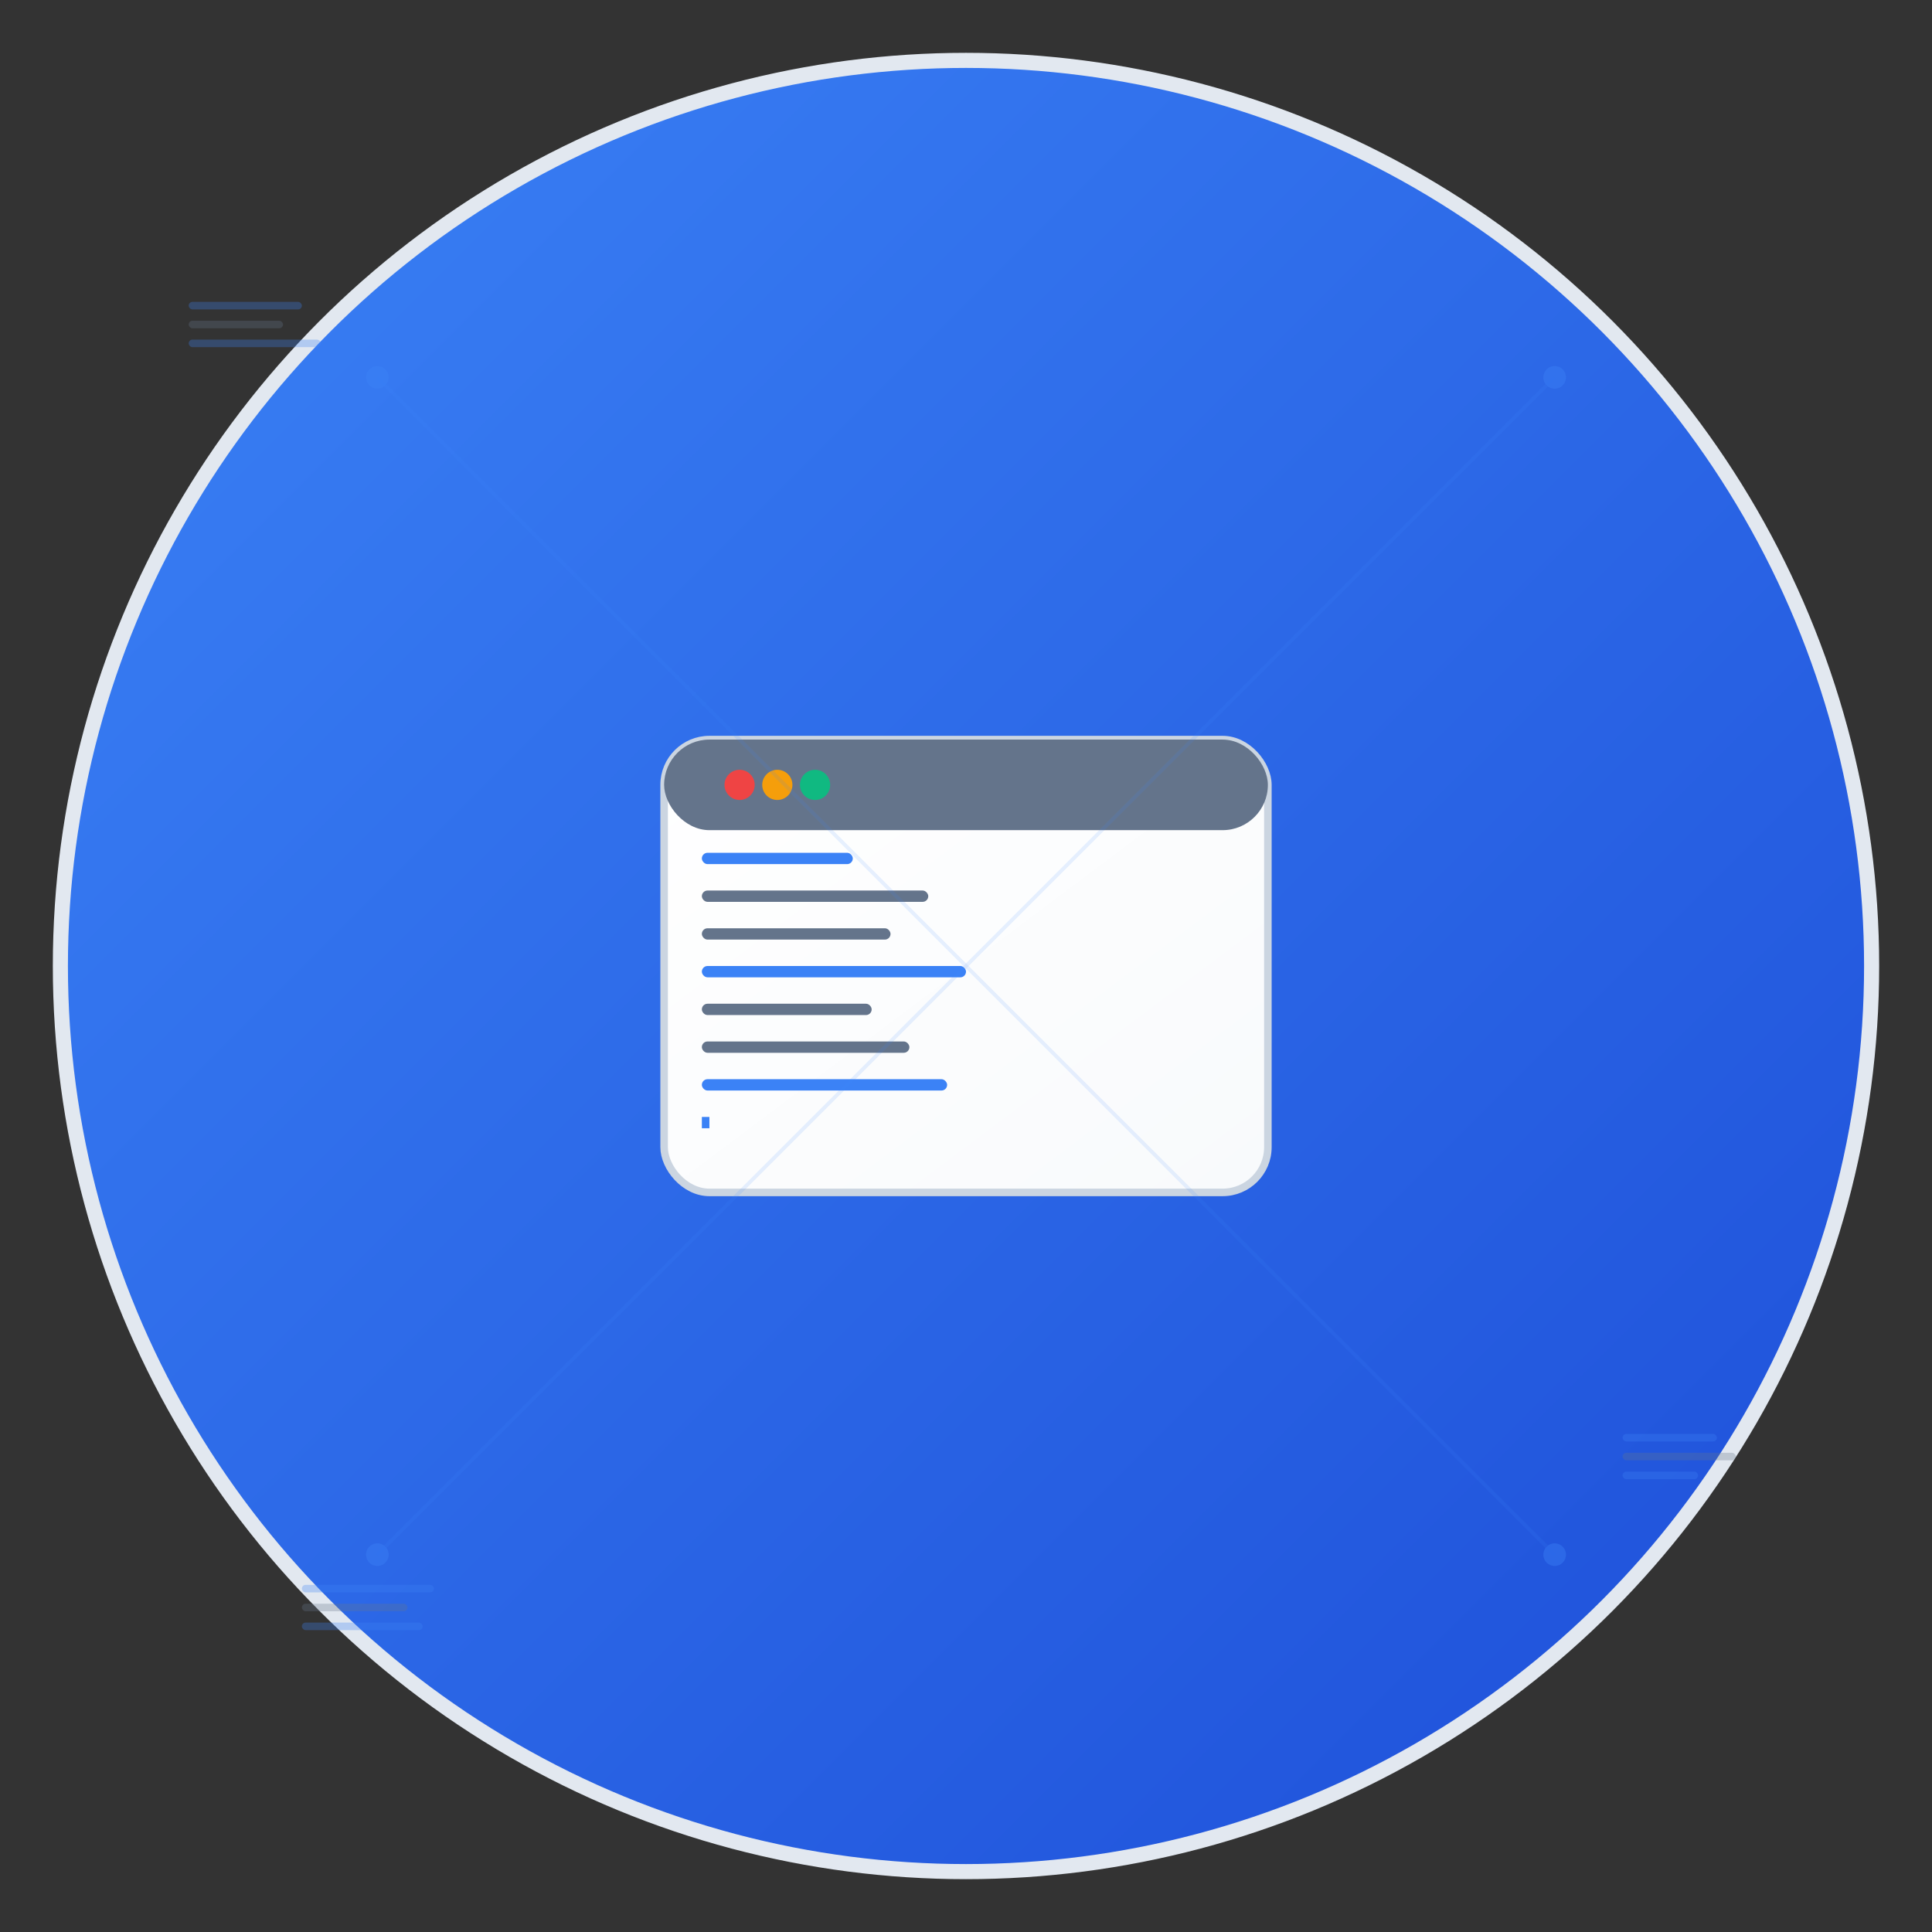 <svg width="512" height="512" viewBox="0 0 512 512" fill="none" xmlns="http://www.w3.org/2000/svg">
  <rect x="0" y="0" width="512" height="512" fill="#333333" stroke="none"/>
  <!-- Fondo circular con gradiente -->
  <defs>
    <linearGradient id="bgGradient" x1="0%" y1="0%" x2="100%" y2="100%">
      <stop offset="0%" style="stop-color:#3B82F6;stop-opacity:1" />
      <stop offset="100%" style="stop-color:#1D4ED8;stop-opacity:1" />
    </linearGradient>
    <linearGradient id="iconGradient" x1="0%" y1="0%" x2="100%" y2="100%">
      <stop offset="0%" style="stop-color:#FFFFFF;stop-opacity:1" />
      <stop offset="100%" style="stop-color:#F8FAFC;stop-opacity:1" />
    </linearGradient>
  </defs>
  
  <!-- Círculo de fondo -->
  <circle cx="256" cy="256" r="240" fill="url(#bgGradient)" stroke="#E2E8F0" stroke-width="4"/>
  
  <!-- Elemento principal: Código/Desarrollo -->
  <g transform="translate(256, 256)">
    <!-- Terminal/Consola -->
    <rect x="-80" y="-60" width="160" height="120" rx="12" fill="url(#iconGradient)" stroke="#CBD5E1" stroke-width="2"/>
    
    <!-- Barra de título -->
    <rect x="-80" y="-60" width="160" height="24" rx="12" fill="#64748B"/>
    <circle cx="-60" cy="-48" r="4" fill="#EF4444"/>
    <circle cx="-50" cy="-48" r="4" fill="#F59E0B"/>
    <circle cx="-40" cy="-48" r="4" fill="#10B981"/>
    
    <!-- Líneas de código -->
    <rect x="-70" y="-30" width="40" height="3" rx="1.5" fill="#3B82F6"/>
    <rect x="-70" y="-20" width="60" height="3" rx="1.5" fill="#64748B"/>
    <rect x="-70" y="-10" width="50" height="3" rx="1.5" fill="#64748B"/>
    <rect x="-70" y="0" width="70" height="3" rx="1.5" fill="#3B82F6"/>
    <rect x="-70" y="10" width="45" height="3" rx="1.5" fill="#64748B"/>
    <rect x="-70" y="20" width="55" height="3" rx="1.5" fill="#64748B"/>
    <rect x="-70" y="30" width="65" height="3" rx="1.5" fill="#3B82F6"/>
    
    <!-- Cursor parpadeante -->
    <rect x="-70" y="40" width="2" height="3" fill="#3B82F6">
      <animate attributeName="opacity" values="1;0;1" dur="1s" repeatCount="indefinite"/>
    </rect>
  </g>
  
  <!-- Elementos decorativos: Código flotante -->
  <g opacity="0.3">
    <!-- Líneas de código pequeñas -->
    <rect x="50" y="80" width="30" height="2" rx="1" fill="#3B82F6"/>
    <rect x="50" y="85" width="25" height="2" rx="1" fill="#64748B"/>
    <rect x="50" y="90" width="35" height="2" rx="1" fill="#3B82F6"/>
    
    <rect x="430" y="380" width="25" height="2" rx="1" fill="#3B82F6"/>
    <rect x="430" y="385" width="30" height="2" rx="1" fill="#64748B"/>
    <rect x="430" y="390" width="20" height="2" rx="1" fill="#3B82F6"/>
    
    <rect x="80" y="420" width="35" height="2" rx="1" fill="#3B82F6"/>
    <rect x="80" y="425" width="28" height="2" rx="1" fill="#64748B"/>
    <rect x="80" y="430" width="32" height="2" rx="1" fill="#3B82F6"/>
  </g>
  
  <!-- Puntos de conexión/red -->
  <g opacity="0.4">
    <circle cx="100" cy="100" r="3" fill="#3B82F6"/>
    <circle cx="412" cy="412" r="3" fill="#3B82F6"/>
    <circle cx="100" cy="412" r="3" fill="#3B82F6"/>
    <circle cx="412" cy="100" r="3" fill="#3B82F6"/>
    
    <!-- Líneas de conexión -->
    <line x1="100" y1="100" x2="412" y2="412" stroke="#3B82F6" stroke-width="1" opacity="0.3"/>
    <line x1="100" y1="412" x2="412" y2="100" stroke="#3B82F6" stroke-width="1" opacity="0.3"/>
  </g>
</svg>
